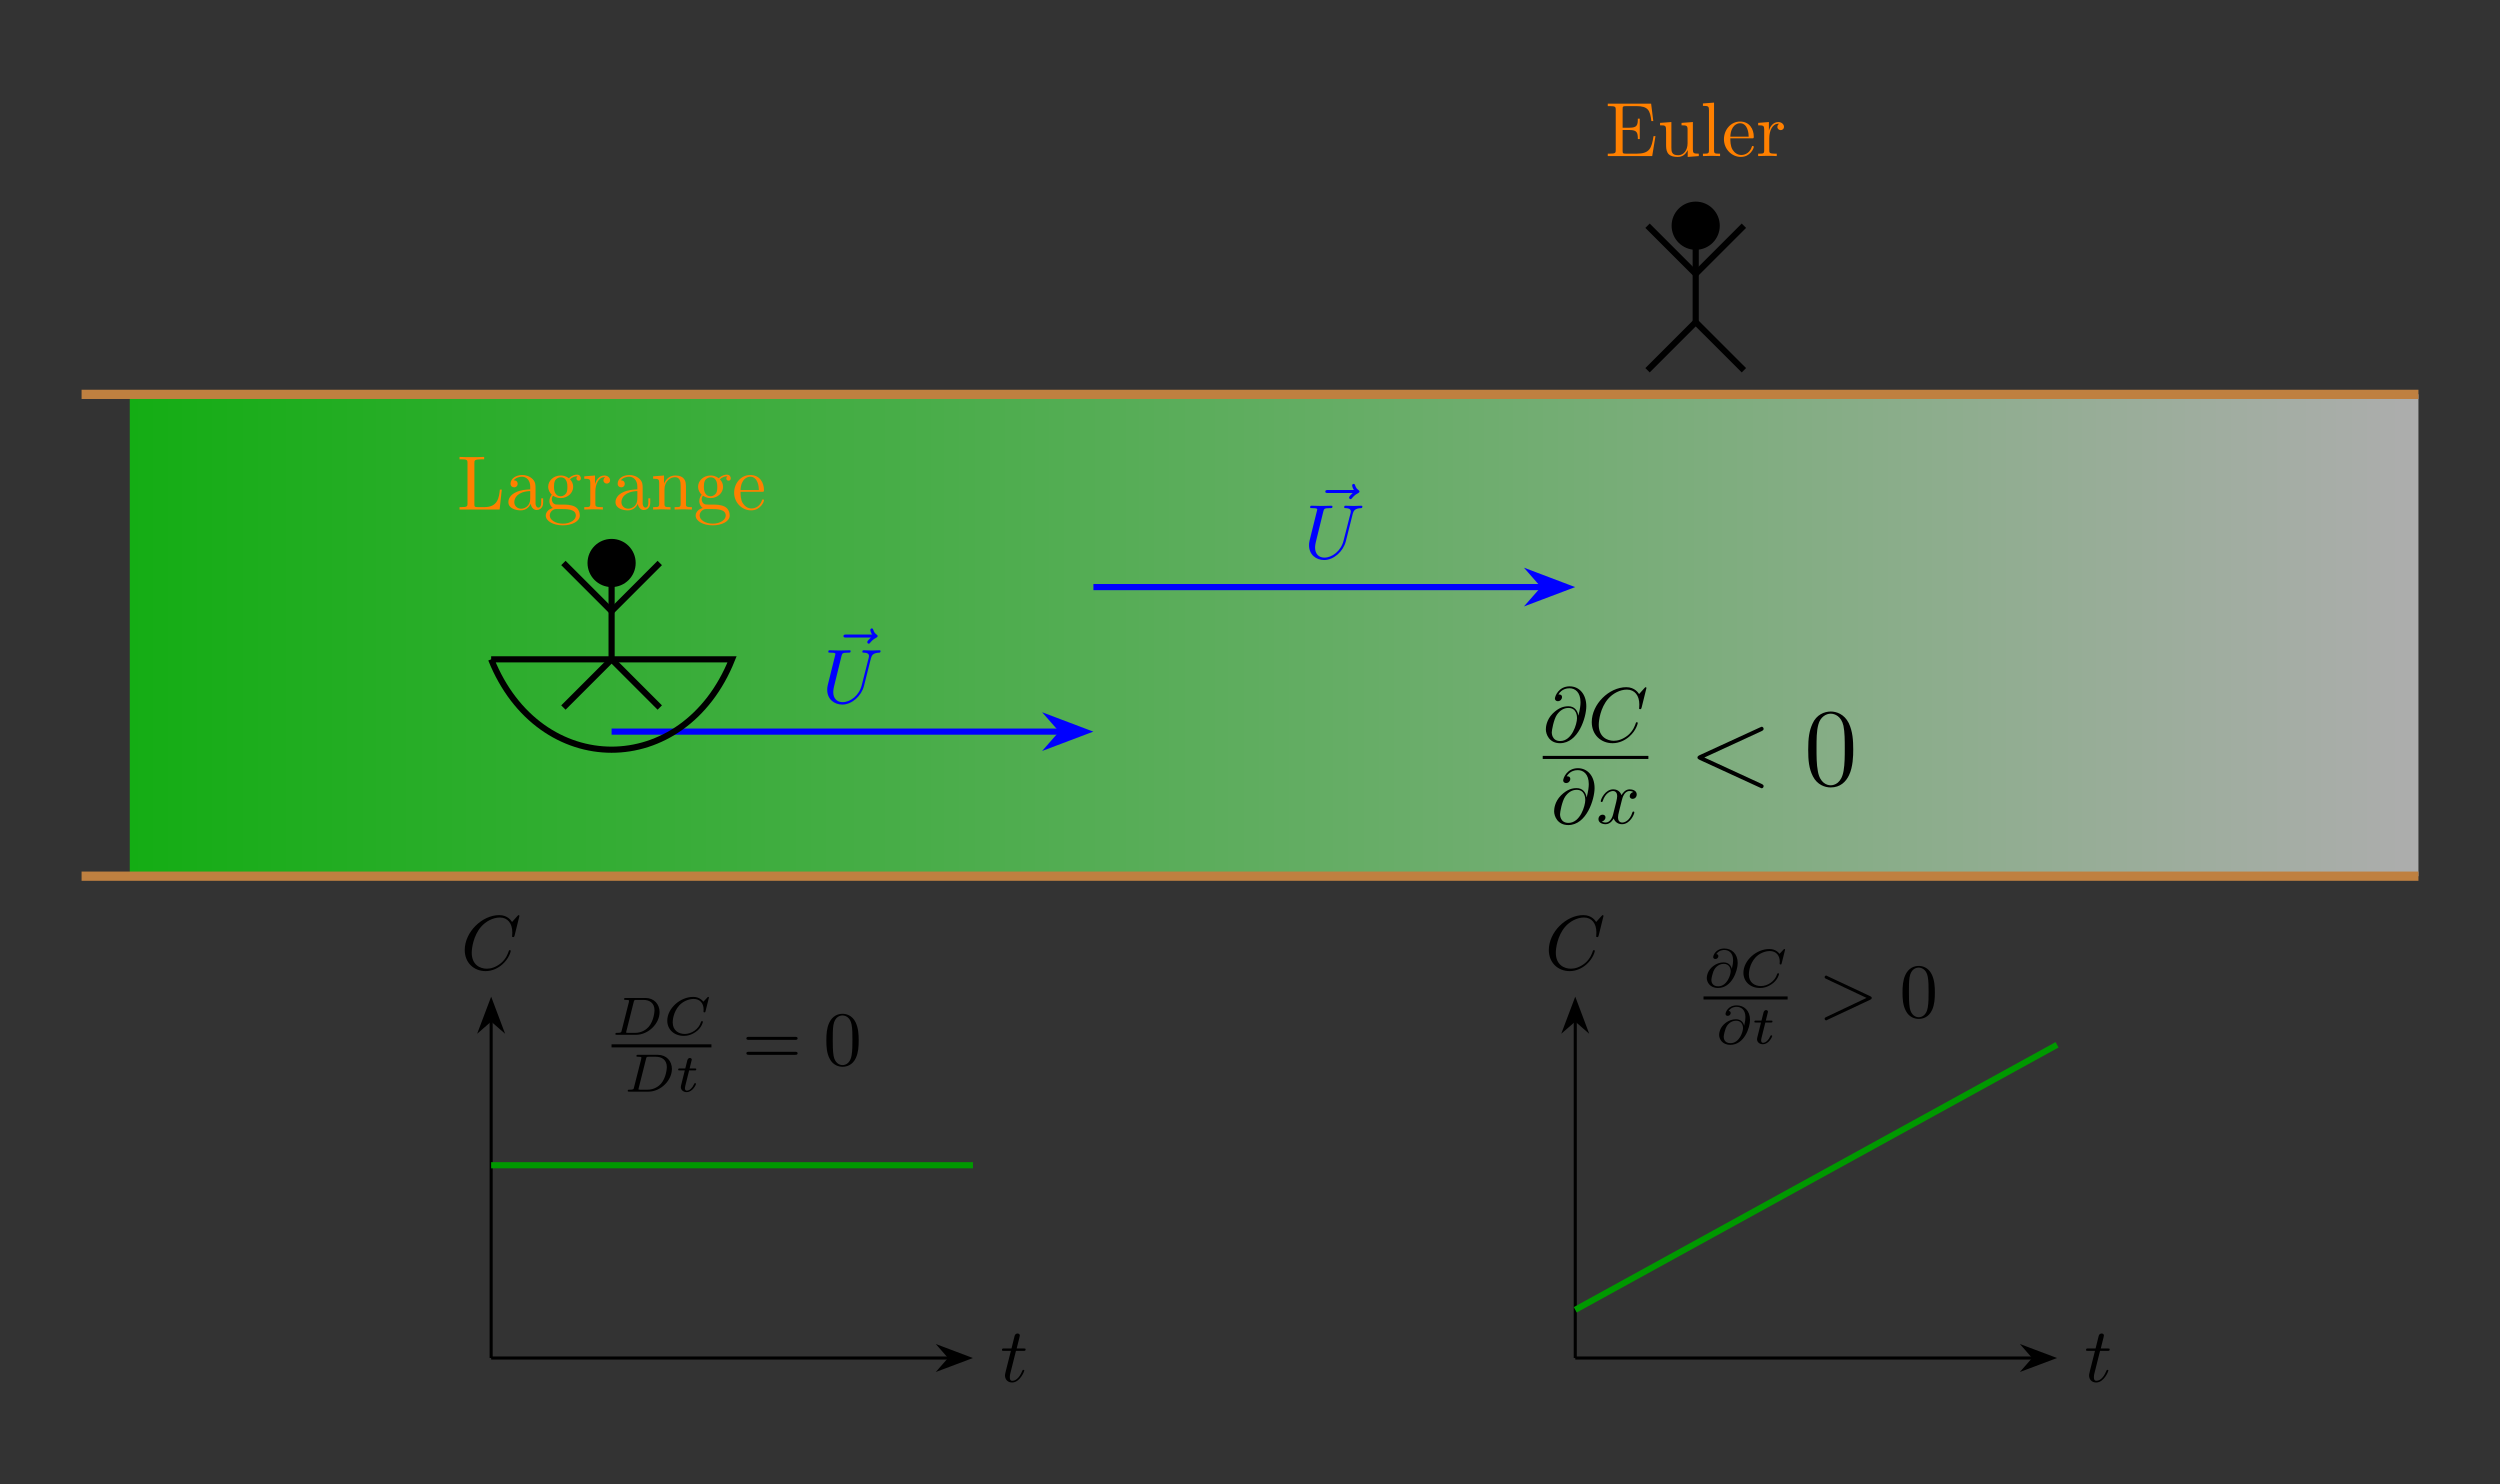 <?xml version="1.0" encoding="UTF-8"?>
<svg xmlns="http://www.w3.org/2000/svg" xmlns:xlink="http://www.w3.org/1999/xlink" width="323.579pt" height="192.114pt" viewBox="0 0 323.579 192.114">
<rect x="0" y="0" width="323.579" height="192.114" fill="#333333" stroke="none"/>
<defs>
<g>
<g id="glyph-0-0">
<path d="M 5.359 -5.938 C 5.219 -5.797 4.891 -5.516 4.891 -5.344 C 4.891 -5.25 4.984 -5.141 5.078 -5.141 C 5.172 -5.141 5.219 -5.219 5.281 -5.281 C 5.391 -5.422 5.625 -5.703 6.062 -5.922 C 6.125 -5.969 6.234 -6.016 6.234 -6.125 C 6.234 -6.234 6.156 -6.281 6.094 -6.328 C 5.875 -6.484 5.766 -6.656 5.688 -6.891 C 5.656 -6.984 5.625 -7.125 5.484 -7.125 C 5.344 -7.125 5.281 -6.984 5.281 -6.906 C 5.281 -6.859 5.359 -6.547 5.516 -6.328 L 2.156 -6.328 C 2 -6.328 1.812 -6.328 1.812 -6.125 C 1.812 -5.938 2 -5.938 2.156 -5.938 Z M 5.359 -5.938 "/>
</g>
<g id="glyph-0-1">
<path d="M 6.328 -5.766 C 6.438 -6.172 6.609 -6.469 7.406 -6.5 C 7.453 -6.5 7.578 -6.516 7.578 -6.703 C 7.578 -6.703 7.578 -6.812 7.453 -6.812 C 7.125 -6.812 6.766 -6.781 6.438 -6.781 C 6.094 -6.781 5.719 -6.812 5.391 -6.812 C 5.328 -6.812 5.219 -6.812 5.219 -6.609 C 5.219 -6.5 5.312 -6.5 5.391 -6.5 C 5.969 -6.484 6.078 -6.281 6.078 -6.062 C 6.078 -6.031 6.047 -5.875 6.047 -5.859 L 5.141 -2.297 C 4.812 -0.953 3.656 -0.094 2.656 -0.094 C 1.984 -0.094 1.453 -0.531 1.453 -1.391 C 1.453 -1.406 1.453 -1.719 1.562 -2.156 L 2.516 -6.047 C 2.609 -6.406 2.625 -6.5 3.359 -6.5 C 3.625 -6.5 3.703 -6.5 3.703 -6.703 C 3.703 -6.812 3.594 -6.812 3.562 -6.812 C 3.281 -6.812 2.562 -6.781 2.281 -6.781 C 2 -6.781 1.281 -6.812 1 -6.812 C 0.922 -6.812 0.812 -6.812 0.812 -6.609 C 0.812 -6.5 0.891 -6.5 1.094 -6.5 C 1.109 -6.5 1.297 -6.5 1.469 -6.484 C 1.641 -6.453 1.734 -6.453 1.734 -6.312 C 1.734 -6.266 1.625 -5.844 1.562 -5.609 L 1.344 -4.734 C 1.25 -4.344 0.781 -2.469 0.734 -2.266 C 0.672 -2 0.672 -1.844 0.672 -1.688 C 0.672 -0.484 1.578 0.219 2.625 0.219 C 3.875 0.219 5.109 -0.906 5.438 -2.219 Z M 6.328 -5.766 "/>
</g>
<g id="glyph-0-2">
<path d="M 4.609 -3.375 C 4.516 -4 4.109 -4.562 3.328 -4.562 C 2.719 -4.562 2.078 -4.391 1.297 -3.625 C 0.469 -2.797 0.406 -1.859 0.406 -1.562 C 0.406 -0.938 0.844 0.219 2.234 0.219 C 4.609 0.219 5.641 -3.125 5.641 -4.562 C 5.641 -6.141 4.719 -7.141 3.484 -7.141 C 2.047 -7.141 1.578 -5.844 1.578 -5.562 C 1.578 -5.422 1.672 -5.219 1.969 -5.219 C 2.297 -5.219 2.5 -5.516 2.5 -5.734 C 2.5 -6.094 2.188 -6.094 2.031 -6.094 C 2.469 -6.828 3.188 -6.891 3.469 -6.891 C 4.203 -6.891 4.891 -6.375 4.891 -5.078 C 4.891 -4.688 4.828 -4.188 4.625 -3.375 Z M 2.266 -0.062 C 1.172 -0.062 1.172 -1.094 1.172 -1.188 C 1.172 -1.453 1.422 -2.844 1.828 -3.453 C 2.219 -4.016 2.719 -4.344 3.328 -4.344 C 4.422 -4.344 4.438 -3.219 4.438 -3.016 C 4.438 -2.297 3.797 -0.062 2.266 -0.062 Z M 2.266 -0.062 "/>
</g>
<g id="glyph-0-3">
<path d="M 7.578 -6.922 C 7.578 -6.953 7.562 -7.031 7.469 -7.031 C 7.438 -7.031 7.422 -7.016 7.312 -6.906 L 6.625 -6.141 C 6.531 -6.281 6.078 -7.031 4.969 -7.031 C 2.734 -7.031 0.5 -4.828 0.5 -2.516 C 0.5 -0.875 1.672 0.219 3.203 0.219 C 4.062 0.219 4.828 -0.172 5.359 -0.641 C 6.281 -1.453 6.453 -2.359 6.453 -2.391 C 6.453 -2.5 6.344 -2.5 6.328 -2.5 C 6.266 -2.5 6.219 -2.469 6.203 -2.391 C 6.109 -2.109 5.875 -1.391 5.188 -0.812 C 4.5 -0.266 3.875 -0.094 3.359 -0.094 C 2.469 -0.094 1.406 -0.609 1.406 -2.156 C 1.406 -2.734 1.609 -4.344 2.609 -5.516 C 3.219 -6.219 4.156 -6.719 5.047 -6.719 C 6.062 -6.719 6.656 -5.953 6.656 -4.797 C 6.656 -4.391 6.625 -4.391 6.625 -4.281 C 6.625 -4.188 6.734 -4.188 6.766 -4.188 C 6.891 -4.188 6.891 -4.203 6.953 -4.391 Z M 7.578 -6.922 "/>
</g>
<g id="glyph-0-4">
<path d="M 3.328 -3.016 C 3.391 -3.266 3.625 -4.188 4.312 -4.188 C 4.359 -4.188 4.609 -4.188 4.812 -4.062 C 4.531 -4 4.344 -3.766 4.344 -3.516 C 4.344 -3.359 4.453 -3.172 4.719 -3.172 C 4.938 -3.172 5.25 -3.344 5.25 -3.75 C 5.25 -4.266 4.672 -4.406 4.328 -4.406 C 3.75 -4.406 3.406 -3.875 3.281 -3.656 C 3.031 -4.312 2.5 -4.406 2.203 -4.406 C 1.172 -4.406 0.594 -3.125 0.594 -2.875 C 0.594 -2.766 0.703 -2.766 0.719 -2.766 C 0.797 -2.766 0.828 -2.797 0.844 -2.875 C 1.188 -3.938 1.844 -4.188 2.188 -4.188 C 2.375 -4.188 2.719 -4.094 2.719 -3.516 C 2.719 -3.203 2.547 -2.547 2.188 -1.141 C 2.031 -0.531 1.672 -0.109 1.234 -0.109 C 1.172 -0.109 0.953 -0.109 0.734 -0.234 C 0.984 -0.297 1.203 -0.5 1.203 -0.781 C 1.203 -1.047 0.984 -1.125 0.844 -1.125 C 0.531 -1.125 0.297 -0.875 0.297 -0.547 C 0.297 -0.094 0.781 0.109 1.219 0.109 C 1.891 0.109 2.25 -0.594 2.266 -0.641 C 2.391 -0.281 2.75 0.109 3.344 0.109 C 4.375 0.109 4.938 -1.172 4.938 -1.422 C 4.938 -1.531 4.859 -1.531 4.828 -1.531 C 4.734 -1.531 4.719 -1.484 4.688 -1.422 C 4.359 -0.344 3.688 -0.109 3.375 -0.109 C 2.984 -0.109 2.828 -0.422 2.828 -0.766 C 2.828 -0.984 2.875 -1.203 2.984 -1.641 Z M 3.328 -3.016 "/>
</g>
<g id="glyph-0-5">
<path d="M 2.047 -3.984 L 2.984 -3.984 C 3.188 -3.984 3.297 -3.984 3.297 -4.188 C 3.297 -4.297 3.188 -4.297 3.016 -4.297 L 2.141 -4.297 C 2.5 -5.719 2.547 -5.906 2.547 -5.969 C 2.547 -6.141 2.422 -6.234 2.25 -6.234 C 2.219 -6.234 1.938 -6.234 1.859 -5.875 L 1.469 -4.297 L 0.531 -4.297 C 0.328 -4.297 0.234 -4.297 0.234 -4.109 C 0.234 -3.984 0.312 -3.984 0.516 -3.984 L 1.391 -3.984 C 0.672 -1.156 0.625 -0.984 0.625 -0.812 C 0.625 -0.266 1 0.109 1.547 0.109 C 2.562 0.109 3.125 -1.344 3.125 -1.422 C 3.125 -1.531 3.047 -1.531 3.016 -1.531 C 2.922 -1.531 2.906 -1.5 2.859 -1.391 C 2.438 -0.344 1.906 -0.109 1.562 -0.109 C 1.359 -0.109 1.25 -0.234 1.25 -0.562 C 1.25 -0.812 1.281 -0.875 1.312 -1.047 Z M 2.047 -3.984 "/>
</g>
<g id="glyph-0-6">
<path d="M 6.734 -2.266 C 6.844 -2.328 6.922 -2.375 6.922 -2.5 C 6.922 -2.609 6.844 -2.656 6.734 -2.719 L 1.203 -5.312 C 1.078 -5.391 1.062 -5.391 1.031 -5.391 C 0.922 -5.391 0.828 -5.297 0.828 -5.188 C 0.828 -5.094 0.875 -5.031 1.016 -4.969 L 6.25 -2.5 L 1.016 -0.016 C 0.875 0.047 0.828 0.109 0.828 0.203 C 0.828 0.312 0.922 0.406 1.031 0.406 C 1.062 0.406 1.078 0.406 1.203 0.328 Z M 6.734 -2.266 "/>
</g>
<g id="glyph-1-0">
<path d="M 9.453 -6.984 C 9.703 -7.094 9.734 -7.203 9.734 -7.281 C 9.734 -7.438 9.625 -7.562 9.469 -7.562 C 9.438 -7.562 9.422 -7.547 9.219 -7.453 L 1.469 -3.891 C 1.203 -3.766 1.172 -3.672 1.172 -3.578 C 1.172 -3.484 1.188 -3.406 1.469 -3.266 L 9.219 0.297 C 9.406 0.391 9.438 0.406 9.469 0.406 C 9.625 0.406 9.734 0.281 9.734 0.125 C 9.734 0.047 9.703 -0.062 9.453 -0.172 L 2.062 -3.578 Z M 9.453 -6.984 "/>
</g>
<g id="glyph-2-0">
<path d="M 6.422 -4.594 C 6.422 -5.781 6.359 -6.938 5.844 -8.031 C 5.25 -9.219 4.219 -9.531 3.516 -9.531 C 2.688 -9.531 1.656 -9.125 1.141 -7.938 C 0.734 -7.031 0.594 -6.141 0.594 -4.594 C 0.594 -3.203 0.688 -2.156 1.203 -1.141 C 1.766 -0.047 2.75 0.297 3.5 0.297 C 4.75 0.297 5.469 -0.438 5.875 -1.281 C 6.391 -2.359 6.422 -3.766 6.422 -4.594 Z M 3.5 0.016 C 3.047 0.016 2.109 -0.25 1.844 -1.812 C 1.672 -2.672 1.672 -3.766 1.672 -4.766 C 1.672 -5.938 1.672 -7 1.906 -7.844 C 2.156 -8.812 2.891 -9.25 3.5 -9.25 C 4.047 -9.25 4.875 -8.922 5.156 -7.688 C 5.328 -6.875 5.328 -5.734 5.328 -4.766 C 5.328 -3.797 5.328 -2.719 5.172 -1.844 C 4.906 -0.266 4 0.016 3.5 0.016 Z M 3.5 0.016 "/>
</g>
<g id="glyph-3-0">
<path d="M 1.359 -0.781 C 1.359 -0.422 1.328 -0.312 0.562 -0.312 L 0.328 -0.312 L 0.328 0 L 6.078 0 L 6.5 -2.578 L 6.25 -2.578 C 6 -1.031 5.766 -0.312 4.062 -0.312 L 2.734 -0.312 C 2.266 -0.312 2.25 -0.375 2.25 -0.703 L 2.25 -3.375 L 3.141 -3.375 C 4.109 -3.375 4.219 -3.047 4.219 -2.203 L 4.469 -2.203 L 4.469 -4.844 L 4.219 -4.844 C 4.219 -3.984 4.109 -3.672 3.141 -3.672 L 2.25 -3.672 L 2.25 -6.078 C 2.25 -6.406 2.266 -6.469 2.734 -6.469 L 4.016 -6.469 C 5.547 -6.469 5.812 -5.922 5.969 -4.531 L 6.219 -4.531 L 5.938 -6.781 L 0.328 -6.781 L 0.328 -6.469 L 0.562 -6.469 C 1.328 -6.469 1.359 -6.359 1.359 -6 Z M 1.359 -0.781 "/>
</g>
<g id="glyph-3-1">
<path d="M 3.891 -0.781 L 3.891 0.109 L 5.328 0 L 5.328 -0.312 C 4.641 -0.312 4.562 -0.375 4.562 -0.875 L 4.562 -4.406 L 3.094 -4.297 L 3.094 -3.984 C 3.781 -3.984 3.875 -3.922 3.875 -3.422 L 3.875 -1.656 C 3.875 -0.781 3.391 -0.109 2.656 -0.109 C 1.828 -0.109 1.781 -0.578 1.781 -1.094 L 1.781 -4.406 L 0.312 -4.297 L 0.312 -3.984 C 1.094 -3.984 1.094 -3.953 1.094 -3.078 L 1.094 -1.578 C 1.094 -0.797 1.094 0.109 2.609 0.109 C 3.172 0.109 3.609 -0.172 3.891 -0.781 Z M 3.891 -0.781 "/>
</g>
<g id="glyph-3-2">
<path d="M 1.766 -6.922 L 0.328 -6.812 L 0.328 -6.5 C 1.031 -6.5 1.109 -6.438 1.109 -5.938 L 1.109 -0.75 C 1.109 -0.312 1 -0.312 0.328 -0.312 L 0.328 0 C 0.656 -0.016 1.188 -0.031 1.438 -0.031 C 1.688 -0.031 2.172 -0.016 2.547 0 L 2.547 -0.312 C 1.875 -0.312 1.766 -0.312 1.766 -0.75 Z M 1.766 -6.922 "/>
</g>
<g id="glyph-3-3">
<path d="M 1.109 -2.516 C 1.172 -4 2.016 -4.25 2.359 -4.25 C 3.375 -4.25 3.484 -2.906 3.484 -2.516 Z M 1.109 -2.297 L 3.891 -2.297 C 4.109 -2.297 4.141 -2.297 4.141 -2.516 C 4.141 -3.5 3.594 -4.469 2.359 -4.469 C 1.203 -4.469 0.281 -3.438 0.281 -2.188 C 0.281 -0.859 1.328 0.109 2.469 0.109 C 3.688 0.109 4.141 -1 4.141 -1.188 C 4.141 -1.281 4.062 -1.312 4 -1.312 C 3.922 -1.312 3.891 -1.25 3.875 -1.172 C 3.531 -0.141 2.625 -0.141 2.531 -0.141 C 2.031 -0.141 1.641 -0.438 1.406 -0.812 C 1.109 -1.281 1.109 -1.938 1.109 -2.297 Z M 1.109 -2.297 "/>
</g>
<g id="glyph-3-4">
<path d="M 1.672 -3.312 L 1.672 -4.406 L 0.281 -4.297 L 0.281 -3.984 C 0.984 -3.984 1.062 -3.922 1.062 -3.422 L 1.062 -0.75 C 1.062 -0.312 0.953 -0.312 0.281 -0.312 L 0.281 0 C 0.672 -0.016 1.141 -0.031 1.422 -0.031 C 1.812 -0.031 2.281 -0.031 2.688 0 L 2.688 -0.312 L 2.469 -0.312 C 1.734 -0.312 1.719 -0.422 1.719 -0.781 L 1.719 -2.312 C 1.719 -3.297 2.141 -4.188 2.891 -4.188 C 2.953 -4.188 2.984 -4.188 3 -4.172 C 2.969 -4.172 2.766 -4.047 2.766 -3.781 C 2.766 -3.516 2.984 -3.359 3.203 -3.359 C 3.375 -3.359 3.625 -3.484 3.625 -3.797 C 3.625 -4.109 3.312 -4.406 2.891 -4.406 C 2.156 -4.406 1.797 -3.734 1.672 -3.312 Z M 1.672 -3.312 "/>
</g>
<g id="glyph-3-5">
<path d="M 5.797 -2.578 L 5.547 -2.578 C 5.438 -1.562 5.297 -0.312 3.547 -0.312 L 2.734 -0.312 C 2.266 -0.312 2.25 -0.375 2.25 -0.703 L 2.25 -6.016 C 2.25 -6.359 2.25 -6.5 3.188 -6.5 L 3.516 -6.5 L 3.516 -6.812 C 3.156 -6.781 2.25 -6.781 1.844 -6.781 C 1.453 -6.781 0.672 -6.781 0.328 -6.812 L 0.328 -6.5 L 0.562 -6.5 C 1.328 -6.5 1.359 -6.391 1.359 -6.031 L 1.359 -0.781 C 1.359 -0.422 1.328 -0.312 0.562 -0.312 L 0.328 -0.312 L 0.328 0 L 5.516 0 Z M 5.797 -2.578 "/>
</g>
<g id="glyph-3-6">
<path d="M 3.312 -0.75 C 3.359 -0.359 3.625 0.062 4.094 0.062 C 4.312 0.062 4.922 -0.078 4.922 -0.891 L 4.922 -1.453 L 4.672 -1.453 L 4.672 -0.891 C 4.672 -0.312 4.422 -0.25 4.312 -0.25 C 3.984 -0.25 3.938 -0.703 3.938 -0.75 L 3.938 -2.734 C 3.938 -3.156 3.938 -3.547 3.578 -3.922 C 3.188 -4.312 2.688 -4.469 2.219 -4.469 C 1.391 -4.469 0.703 -4 0.703 -3.344 C 0.703 -3.047 0.906 -2.875 1.172 -2.875 C 1.453 -2.875 1.625 -3.078 1.625 -3.328 C 1.625 -3.453 1.578 -3.781 1.109 -3.781 C 1.391 -4.141 1.875 -4.25 2.188 -4.25 C 2.688 -4.25 3.25 -3.859 3.25 -2.969 L 3.25 -2.609 C 2.734 -2.578 2.047 -2.547 1.422 -2.25 C 0.672 -1.906 0.422 -1.391 0.422 -0.953 C 0.422 -0.141 1.391 0.109 2.016 0.109 C 2.672 0.109 3.125 -0.297 3.312 -0.75 Z M 3.25 -2.391 L 3.25 -1.391 C 3.25 -0.453 2.531 -0.109 2.078 -0.109 C 1.594 -0.109 1.188 -0.453 1.188 -0.953 C 1.188 -1.5 1.609 -2.328 3.25 -2.391 Z M 3.25 -2.391 "/>
</g>
<g id="glyph-3-7">
<path d="M 2.219 -1.719 C 1.344 -1.719 1.344 -2.719 1.344 -2.938 C 1.344 -3.203 1.359 -3.531 1.5 -3.781 C 1.578 -3.891 1.812 -4.172 2.219 -4.172 C 3.078 -4.172 3.078 -3.188 3.078 -2.953 C 3.078 -2.688 3.078 -2.359 2.922 -2.109 C 2.844 -2 2.609 -1.719 2.219 -1.719 Z M 1.062 -1.328 C 1.062 -1.359 1.062 -1.594 1.219 -1.797 C 1.609 -1.516 2.031 -1.484 2.219 -1.484 C 3.141 -1.484 3.828 -2.172 3.828 -2.938 C 3.828 -3.312 3.672 -3.672 3.422 -3.906 C 3.781 -4.25 4.141 -4.297 4.312 -4.297 C 4.344 -4.297 4.391 -4.297 4.422 -4.281 C 4.312 -4.25 4.25 -4.141 4.25 -4.016 C 4.25 -3.844 4.391 -3.734 4.547 -3.734 C 4.641 -3.734 4.828 -3.797 4.828 -4.031 C 4.828 -4.203 4.719 -4.516 4.328 -4.516 C 4.125 -4.516 3.688 -4.453 3.266 -4.047 C 2.844 -4.375 2.438 -4.406 2.219 -4.406 C 1.281 -4.406 0.594 -3.719 0.594 -2.953 C 0.594 -2.516 0.812 -2.141 1.062 -1.922 C 0.938 -1.781 0.75 -1.453 0.75 -1.094 C 0.75 -0.781 0.891 -0.406 1.203 -0.203 C 0.594 -0.047 0.281 0.391 0.281 0.781 C 0.281 1.5 1.266 2.047 2.484 2.047 C 3.656 2.047 4.688 1.547 4.688 0.766 C 4.688 0.422 4.562 -0.094 4.047 -0.375 C 3.516 -0.641 2.938 -0.641 2.328 -0.641 C 2.078 -0.641 1.656 -0.641 1.578 -0.656 C 1.266 -0.703 1.062 -1 1.062 -1.328 Z M 2.5 1.828 C 1.484 1.828 0.797 1.312 0.797 0.781 C 0.797 0.328 1.172 -0.047 1.609 -0.062 L 2.203 -0.062 C 3.062 -0.062 4.172 -0.062 4.172 0.781 C 4.172 1.328 3.469 1.828 2.5 1.828 Z M 2.5 1.828 "/>
</g>
<g id="glyph-3-8">
<path d="M 1.094 -3.422 L 1.094 -0.75 C 1.094 -0.312 0.984 -0.312 0.312 -0.312 L 0.312 0 C 0.672 -0.016 1.172 -0.031 1.453 -0.031 C 1.703 -0.031 2.219 -0.016 2.562 0 L 2.562 -0.312 C 1.891 -0.312 1.781 -0.312 1.781 -0.75 L 1.781 -2.594 C 1.781 -3.625 2.5 -4.188 3.125 -4.188 C 3.766 -4.188 3.875 -3.656 3.875 -3.078 L 3.875 -0.75 C 3.875 -0.312 3.766 -0.312 3.094 -0.312 L 3.094 0 C 3.438 -0.016 3.953 -0.031 4.219 -0.031 C 4.469 -0.031 5 -0.016 5.328 0 L 5.328 -0.312 C 4.812 -0.312 4.562 -0.312 4.562 -0.609 L 4.562 -2.516 C 4.562 -3.375 4.562 -3.672 4.25 -4.031 C 4.109 -4.203 3.781 -4.406 3.203 -4.406 C 2.469 -4.406 2 -3.984 1.719 -3.359 L 1.719 -4.406 L 0.312 -4.297 L 0.312 -3.984 C 1.016 -3.984 1.094 -3.922 1.094 -3.422 Z M 1.094 -3.422 "/>
</g>
<g id="glyph-3-9">
<path d="M 6.844 -3.266 C 7 -3.266 7.188 -3.266 7.188 -3.453 C 7.188 -3.656 7 -3.656 6.859 -3.656 L 0.891 -3.656 C 0.75 -3.656 0.562 -3.656 0.562 -3.453 C 0.562 -3.266 0.75 -3.266 0.891 -3.266 Z M 6.859 -1.328 C 7 -1.328 7.188 -1.328 7.188 -1.531 C 7.188 -1.719 7 -1.719 6.844 -1.719 L 0.891 -1.719 C 0.75 -1.719 0.562 -1.719 0.562 -1.531 C 0.562 -1.328 0.75 -1.328 0.891 -1.328 Z M 6.859 -1.328 "/>
</g>
<g id="glyph-3-10">
<path d="M 4.578 -3.188 C 4.578 -3.984 4.531 -4.781 4.188 -5.516 C 3.734 -6.484 2.906 -6.641 2.5 -6.641 C 1.891 -6.641 1.172 -6.375 0.75 -5.453 C 0.438 -4.766 0.391 -3.984 0.391 -3.188 C 0.391 -2.438 0.422 -1.547 0.844 -0.781 C 1.266 0.016 2 0.219 2.484 0.219 C 3.016 0.219 3.781 0.016 4.219 -0.938 C 4.531 -1.625 4.578 -2.406 4.578 -3.188 Z M 2.484 0 C 2.094 0 1.5 -0.25 1.328 -1.203 C 1.219 -1.797 1.219 -2.719 1.219 -3.312 C 1.219 -3.953 1.219 -4.609 1.297 -5.141 C 1.484 -6.328 2.234 -6.422 2.484 -6.422 C 2.812 -6.422 3.469 -6.234 3.656 -5.25 C 3.766 -4.688 3.766 -3.938 3.766 -3.312 C 3.766 -2.562 3.766 -1.891 3.656 -1.25 C 3.5 -0.297 2.938 0 2.484 0 Z M 2.484 0 "/>
</g>
<g id="glyph-4-0">
<path d="M 1.312 -0.547 C 1.266 -0.312 1.25 -0.25 0.703 -0.25 C 0.578 -0.25 0.5 -0.25 0.5 -0.094 C 0.5 0 0.578 0 0.703 0 L 3.188 0 C 4.734 0 6.219 -1.422 6.219 -2.938 C 6.219 -3.953 5.516 -4.766 4.391 -4.766 L 1.844 -4.766 C 1.703 -4.766 1.625 -4.766 1.625 -4.609 C 1.625 -4.516 1.703 -4.516 1.859 -4.516 C 1.969 -4.516 2 -4.516 2.125 -4.5 C 2.266 -4.484 2.266 -4.469 2.266 -4.391 C 2.266 -4.391 2.266 -4.344 2.25 -4.25 Z M 2.875 -4.266 C 2.938 -4.484 2.938 -4.516 3.234 -4.516 L 4.125 -4.516 C 4.906 -4.516 5.562 -4.125 5.562 -3.172 C 5.562 -3.016 5.484 -1.812 4.797 -1.016 C 4.516 -0.703 3.922 -0.25 3.062 -0.25 L 2.125 -0.25 C 1.906 -0.25 1.891 -0.266 1.891 -0.328 C 1.891 -0.328 1.891 -0.359 1.922 -0.469 Z M 2.875 -4.266 "/>
</g>
<g id="glyph-4-1">
<path d="M 5.875 -4.812 C 5.875 -4.844 5.859 -4.906 5.781 -4.906 C 5.734 -4.906 5.719 -4.891 5.656 -4.812 L 5.156 -4.281 C 5.094 -4.359 4.703 -4.906 3.844 -4.906 C 2.141 -4.906 0.484 -3.406 0.484 -1.828 C 0.484 -0.688 1.375 0.141 2.625 0.141 C 3 0.141 3.672 0.062 4.391 -0.547 C 4.938 -1.016 5.094 -1.609 5.094 -1.672 C 5.094 -1.766 5.016 -1.766 4.969 -1.766 C 4.891 -1.766 4.875 -1.734 4.844 -1.656 C 4.562 -0.703 3.594 -0.109 2.75 -0.109 C 2 -0.109 1.188 -0.516 1.188 -1.609 C 1.188 -1.812 1.234 -2.906 2.031 -3.797 C 2.516 -4.328 3.25 -4.641 3.906 -4.641 C 4.719 -4.641 5.188 -4.062 5.188 -3.281 C 5.188 -3.094 5.172 -3.031 5.172 -3 C 5.172 -2.906 5.266 -2.906 5.297 -2.906 C 5.406 -2.906 5.406 -2.922 5.438 -3.062 Z M 5.875 -4.812 "/>
</g>
<g id="glyph-4-2">
<path d="M 1.719 -2.75 L 2.422 -2.75 C 2.562 -2.75 2.641 -2.75 2.641 -2.906 C 2.641 -3 2.562 -3 2.438 -3 L 1.781 -3 L 2.031 -4.031 C 2.047 -4.062 2.062 -4.109 2.062 -4.125 C 2.062 -4.266 1.953 -4.359 1.812 -4.359 C 1.641 -4.359 1.547 -4.234 1.484 -4.062 C 1.438 -3.875 1.531 -4.219 1.219 -3 L 0.516 -3 C 0.391 -3 0.297 -3 0.297 -2.844 C 0.297 -2.75 0.375 -2.75 0.5 -2.75 L 1.156 -2.75 L 0.75 -1.109 C 0.703 -0.938 0.641 -0.688 0.641 -0.594 C 0.641 -0.188 1 0.062 1.391 0.062 C 2.172 0.062 2.609 -0.906 2.609 -1 C 2.609 -1.094 2.516 -1.094 2.5 -1.094 C 2.406 -1.094 2.406 -1.078 2.344 -0.953 C 2.156 -0.516 1.797 -0.125 1.422 -0.125 C 1.266 -0.125 1.172 -0.219 1.172 -0.469 C 1.172 -0.531 1.203 -0.688 1.219 -0.75 Z M 1.719 -2.75 "/>
</g>
<g id="glyph-4-3">
<path d="M 3.656 -2.359 C 3.562 -2.766 3.25 -3.172 2.594 -3.172 C 1.609 -3.172 0.812 -2.453 0.562 -1.812 C 0.516 -1.703 0.422 -1.422 0.422 -1.141 C 0.422 -0.656 0.797 0.141 1.875 0.141 C 3.688 0.141 4.422 -2.109 4.422 -3.094 C 4.422 -4.297 3.641 -4.969 2.703 -4.969 C 1.562 -4.969 1.25 -4.062 1.25 -3.859 C 1.25 -3.797 1.297 -3.609 1.531 -3.609 C 1.781 -3.609 1.922 -3.812 1.922 -3.984 C 1.922 -4.172 1.781 -4.234 1.656 -4.25 C 2 -4.781 2.578 -4.781 2.688 -4.781 C 3.219 -4.781 3.828 -4.453 3.828 -3.453 C 3.828 -3.156 3.797 -2.906 3.672 -2.359 Z M 1.891 -0.078 C 1.109 -0.078 1.016 -0.672 1.016 -0.891 C 1.016 -1.156 1.203 -1.844 1.281 -2.016 C 1.406 -2.344 1.828 -2.984 2.625 -2.984 C 3.297 -2.984 3.516 -2.453 3.516 -2.031 C 3.516 -1.562 3.062 -0.078 1.891 -0.078 Z M 1.891 -0.078 "/>
</g>
</g>
<clipPath id="clip-0">
<path clip-rule="nonzero" d="M 16.797 51.043 L 313.023 51.043 L 313.023 113.406 L 16.797 113.406 Z M 16.797 51.043 "/>
</clipPath>
<linearGradient id="linear-pattern-0" gradientUnits="userSpaceOnUse" x1="0" y1="25.003" x2="0" y2="74.997" gradientTransform="matrix(0, -1.247, -5.925, 0, 461.171, 144.593)">
<stop offset="0" stop-color="rgb(99.994%, 100%, 99.994%)" stop-opacity="0.6"/>
<stop offset="0.004" stop-color="rgb(99.603%, 100%, 99.603%)" stop-opacity="0.6"/>
<stop offset="0.008" stop-color="rgb(99.213%, 100%, 99.213%)" stop-opacity="0.6"/>
<stop offset="0.012" stop-color="rgb(98.822%, 100%, 98.822%)" stop-opacity="0.6"/>
<stop offset="0.016" stop-color="rgb(98.431%, 100%, 98.431%)" stop-opacity="0.6"/>
<stop offset="0.02" stop-color="rgb(98.041%, 100%, 98.041%)" stop-opacity="0.6"/>
<stop offset="0.023" stop-color="rgb(97.65%, 100%, 97.65%)" stop-opacity="0.6"/>
<stop offset="0.027" stop-color="rgb(97.26%, 100%, 97.26%)" stop-opacity="0.6"/>
<stop offset="0.031" stop-color="rgb(96.869%, 100%, 96.869%)" stop-opacity="0.6"/>
<stop offset="0.035" stop-color="rgb(96.478%, 100%, 96.478%)" stop-opacity="0.6"/>
<stop offset="0.039" stop-color="rgb(96.088%, 100%, 96.088%)" stop-opacity="0.6"/>
<stop offset="0.043" stop-color="rgb(95.697%, 100%, 95.697%)" stop-opacity="0.6"/>
<stop offset="0.047" stop-color="rgb(95.306%, 100%, 95.306%)" stop-opacity="0.6"/>
<stop offset="0.051" stop-color="rgb(94.916%, 100%, 94.916%)" stop-opacity="0.6"/>
<stop offset="0.055" stop-color="rgb(94.525%, 100%, 94.525%)" stop-opacity="0.6"/>
<stop offset="0.059" stop-color="rgb(94.135%, 100%, 94.135%)" stop-opacity="0.6"/>
<stop offset="0.062" stop-color="rgb(93.745%, 100%, 93.745%)" stop-opacity="0.6"/>
<stop offset="0.066" stop-color="rgb(93.355%, 100%, 93.355%)" stop-opacity="0.6"/>
<stop offset="0.07" stop-color="rgb(92.964%, 100%, 92.964%)" stop-opacity="0.6"/>
<stop offset="0.074" stop-color="rgb(92.574%, 100%, 92.574%)" stop-opacity="0.6"/>
<stop offset="0.078" stop-color="rgb(92.183%, 100%, 92.183%)" stop-opacity="0.6"/>
<stop offset="0.082" stop-color="rgb(91.792%, 100%, 91.792%)" stop-opacity="0.6"/>
<stop offset="0.086" stop-color="rgb(91.402%, 100%, 91.402%)" stop-opacity="0.6"/>
<stop offset="0.09" stop-color="rgb(91.011%, 100%, 91.011%)" stop-opacity="0.6"/>
<stop offset="0.094" stop-color="rgb(90.62%, 100%, 90.62%)" stop-opacity="0.6"/>
<stop offset="0.098" stop-color="rgb(90.23%, 100%, 90.23%)" stop-opacity="0.6"/>
<stop offset="0.102" stop-color="rgb(89.839%, 100%, 89.839%)" stop-opacity="0.6"/>
<stop offset="0.105" stop-color="rgb(89.449%, 100%, 89.449%)" stop-opacity="0.6"/>
<stop offset="0.109" stop-color="rgb(89.058%, 100%, 89.058%)" stop-opacity="0.6"/>
<stop offset="0.113" stop-color="rgb(88.667%, 100%, 88.667%)" stop-opacity="0.6"/>
<stop offset="0.117" stop-color="rgb(88.277%, 100%, 88.277%)" stop-opacity="0.6"/>
<stop offset="0.121" stop-color="rgb(87.886%, 100%, 87.886%)" stop-opacity="0.6"/>
<stop offset="0.125" stop-color="rgb(87.495%, 100%, 87.495%)" stop-opacity="0.6"/>
<stop offset="0.129" stop-color="rgb(87.105%, 100%, 87.105%)" stop-opacity="0.6"/>
<stop offset="0.133" stop-color="rgb(86.714%, 100%, 86.714%)" stop-opacity="0.6"/>
<stop offset="0.137" stop-color="rgb(86.324%, 100%, 86.324%)" stop-opacity="0.6"/>
<stop offset="0.141" stop-color="rgb(85.933%, 100%, 85.933%)" stop-opacity="0.6"/>
<stop offset="0.145" stop-color="rgb(85.542%, 100%, 85.542%)" stop-opacity="0.6"/>
<stop offset="0.148" stop-color="rgb(85.152%, 100%, 85.152%)" stop-opacity="0.6"/>
<stop offset="0.152" stop-color="rgb(84.761%, 100%, 84.761%)" stop-opacity="0.6"/>
<stop offset="0.156" stop-color="rgb(84.37%, 100%, 84.37%)" stop-opacity="0.6"/>
<stop offset="0.16" stop-color="rgb(83.98%, 100%, 83.98%)" stop-opacity="0.6"/>
<stop offset="0.164" stop-color="rgb(83.589%, 100%, 83.589%)" stop-opacity="0.6"/>
<stop offset="0.168" stop-color="rgb(83.199%, 100%, 83.199%)" stop-opacity="0.6"/>
<stop offset="0.172" stop-color="rgb(82.808%, 100%, 82.808%)" stop-opacity="0.6"/>
<stop offset="0.176" stop-color="rgb(82.417%, 100%, 82.417%)" stop-opacity="0.6"/>
<stop offset="0.18" stop-color="rgb(82.028%, 100%, 82.028%)" stop-opacity="0.6"/>
<stop offset="0.184" stop-color="rgb(81.638%, 100%, 81.638%)" stop-opacity="0.6"/>
<stop offset="0.188" stop-color="rgb(81.247%, 100%, 81.247%)" stop-opacity="0.6"/>
<stop offset="0.191" stop-color="rgb(80.856%, 100%, 80.856%)" stop-opacity="0.6"/>
<stop offset="0.195" stop-color="rgb(80.466%, 100%, 80.466%)" stop-opacity="0.6"/>
<stop offset="0.199" stop-color="rgb(80.075%, 100%, 80.075%)" stop-opacity="0.6"/>
<stop offset="0.203" stop-color="rgb(79.684%, 100%, 79.684%)" stop-opacity="0.6"/>
<stop offset="0.207" stop-color="rgb(79.294%, 100%, 79.294%)" stop-opacity="0.6"/>
<stop offset="0.211" stop-color="rgb(78.903%, 100%, 78.903%)" stop-opacity="0.6"/>
<stop offset="0.215" stop-color="rgb(78.513%, 100%, 78.513%)" stop-opacity="0.6"/>
<stop offset="0.219" stop-color="rgb(78.122%, 100%, 78.122%)" stop-opacity="0.6"/>
<stop offset="0.223" stop-color="rgb(77.731%, 100%, 77.731%)" stop-opacity="0.6"/>
<stop offset="0.227" stop-color="rgb(77.341%, 100%, 77.341%)" stop-opacity="0.6"/>
<stop offset="0.23" stop-color="rgb(76.95%, 100%, 76.95%)" stop-opacity="0.6"/>
<stop offset="0.234" stop-color="rgb(76.559%, 100%, 76.559%)" stop-opacity="0.6"/>
<stop offset="0.238" stop-color="rgb(76.169%, 100%, 76.169%)" stop-opacity="0.6"/>
<stop offset="0.242" stop-color="rgb(75.778%, 100%, 75.778%)" stop-opacity="0.6"/>
<stop offset="0.246" stop-color="rgb(75.388%, 100%, 75.388%)" stop-opacity="0.6"/>
<stop offset="0.25" stop-color="rgb(74.997%, 100%, 74.997%)" stop-opacity="0.6"/>
<stop offset="0.254" stop-color="rgb(74.606%, 100%, 74.606%)" stop-opacity="0.6"/>
<stop offset="0.258" stop-color="rgb(74.216%, 100%, 74.216%)" stop-opacity="0.6"/>
<stop offset="0.262" stop-color="rgb(73.825%, 100%, 73.825%)" stop-opacity="0.6"/>
<stop offset="0.266" stop-color="rgb(73.434%, 100%, 73.434%)" stop-opacity="0.6"/>
<stop offset="0.27" stop-color="rgb(73.044%, 100%, 73.044%)" stop-opacity="0.6"/>
<stop offset="0.273" stop-color="rgb(72.653%, 100%, 72.653%)" stop-opacity="0.6"/>
<stop offset="0.277" stop-color="rgb(72.263%, 100%, 72.263%)" stop-opacity="0.6"/>
<stop offset="0.281" stop-color="rgb(71.872%, 100%, 71.872%)" stop-opacity="0.6"/>
<stop offset="0.285" stop-color="rgb(71.481%, 100%, 71.481%)" stop-opacity="0.6"/>
<stop offset="0.289" stop-color="rgb(71.091%, 100%, 71.091%)" stop-opacity="0.6"/>
<stop offset="0.293" stop-color="rgb(70.7%, 100%, 70.7%)" stop-opacity="0.6"/>
<stop offset="0.297" stop-color="rgb(70.311%, 100%, 70.311%)" stop-opacity="0.6"/>
<stop offset="0.301" stop-color="rgb(69.92%, 100%, 69.92%)" stop-opacity="0.6"/>
<stop offset="0.305" stop-color="rgb(69.53%, 100%, 69.53%)" stop-opacity="0.6"/>
<stop offset="0.309" stop-color="rgb(69.139%, 100%, 69.139%)" stop-opacity="0.6"/>
<stop offset="0.312" stop-color="rgb(68.748%, 100%, 68.748%)" stop-opacity="0.6"/>
<stop offset="0.316" stop-color="rgb(68.358%, 100%, 68.358%)" stop-opacity="0.6"/>
<stop offset="0.32" stop-color="rgb(67.967%, 100%, 67.967%)" stop-opacity="0.6"/>
<stop offset="0.324" stop-color="rgb(67.577%, 100%, 67.577%)" stop-opacity="0.6"/>
<stop offset="0.328" stop-color="rgb(67.186%, 100%, 67.186%)" stop-opacity="0.6"/>
<stop offset="0.332" stop-color="rgb(66.795%, 100%, 66.795%)" stop-opacity="0.6"/>
<stop offset="0.336" stop-color="rgb(66.405%, 100%, 66.405%)" stop-opacity="0.6"/>
<stop offset="0.34" stop-color="rgb(66.014%, 100%, 66.014%)" stop-opacity="0.6"/>
<stop offset="0.344" stop-color="rgb(65.623%, 100%, 65.623%)" stop-opacity="0.6"/>
<stop offset="0.348" stop-color="rgb(65.233%, 100%, 65.233%)" stop-opacity="0.6"/>
<stop offset="0.352" stop-color="rgb(64.842%, 100%, 64.842%)" stop-opacity="0.6"/>
<stop offset="0.355" stop-color="rgb(64.452%, 100%, 64.452%)" stop-opacity="0.6"/>
<stop offset="0.359" stop-color="rgb(64.061%, 100%, 64.061%)" stop-opacity="0.6"/>
<stop offset="0.363" stop-color="rgb(63.67%, 100%, 63.67%)" stop-opacity="0.6"/>
<stop offset="0.367" stop-color="rgb(63.28%, 100%, 63.28%)" stop-opacity="0.6"/>
<stop offset="0.371" stop-color="rgb(62.889%, 100%, 62.889%)" stop-opacity="0.6"/>
<stop offset="0.375" stop-color="rgb(62.498%, 100%, 62.498%)" stop-opacity="0.6"/>
<stop offset="0.379" stop-color="rgb(62.108%, 100%, 62.108%)" stop-opacity="0.6"/>
<stop offset="0.383" stop-color="rgb(61.717%, 100%, 61.717%)" stop-opacity="0.6"/>
<stop offset="0.387" stop-color="rgb(61.327%, 100%, 61.327%)" stop-opacity="0.6"/>
<stop offset="0.391" stop-color="rgb(60.936%, 100%, 60.936%)" stop-opacity="0.6"/>
<stop offset="0.395" stop-color="rgb(60.545%, 100%, 60.545%)" stop-opacity="0.6"/>
<stop offset="0.398" stop-color="rgb(60.155%, 100%, 60.155%)" stop-opacity="0.6"/>
<stop offset="0.402" stop-color="rgb(59.764%, 100%, 59.764%)" stop-opacity="0.6"/>
<stop offset="0.406" stop-color="rgb(59.375%, 100%, 59.375%)" stop-opacity="0.6"/>
<stop offset="0.41" stop-color="rgb(58.984%, 100%, 58.984%)" stop-opacity="0.6"/>
<stop offset="0.414" stop-color="rgb(58.594%, 100%, 58.594%)" stop-opacity="0.6"/>
<stop offset="0.418" stop-color="rgb(58.203%, 100%, 58.203%)" stop-opacity="0.6"/>
<stop offset="0.422" stop-color="rgb(57.812%, 100%, 57.812%)" stop-opacity="0.6"/>
<stop offset="0.426" stop-color="rgb(57.422%, 100%, 57.422%)" stop-opacity="0.6"/>
<stop offset="0.43" stop-color="rgb(57.031%, 100%, 57.031%)" stop-opacity="0.6"/>
<stop offset="0.434" stop-color="rgb(56.641%, 100%, 56.641%)" stop-opacity="0.6"/>
<stop offset="0.438" stop-color="rgb(56.25%, 100%, 56.25%)" stop-opacity="0.6"/>
<stop offset="0.441" stop-color="rgb(55.859%, 100%, 55.859%)" stop-opacity="0.6"/>
<stop offset="0.445" stop-color="rgb(55.469%, 100%, 55.469%)" stop-opacity="0.6"/>
<stop offset="0.449" stop-color="rgb(55.078%, 100%, 55.078%)" stop-opacity="0.6"/>
<stop offset="0.453" stop-color="rgb(54.688%, 100%, 54.688%)" stop-opacity="0.6"/>
<stop offset="0.457" stop-color="rgb(54.297%, 100%, 54.297%)" stop-opacity="0.6"/>
<stop offset="0.461" stop-color="rgb(53.906%, 100%, 53.906%)" stop-opacity="0.6"/>
<stop offset="0.465" stop-color="rgb(53.516%, 100%, 53.516%)" stop-opacity="0.6"/>
<stop offset="0.469" stop-color="rgb(53.125%, 100%, 53.125%)" stop-opacity="0.6"/>
<stop offset="0.473" stop-color="rgb(52.734%, 100%, 52.734%)" stop-opacity="0.6"/>
<stop offset="0.477" stop-color="rgb(52.344%, 100%, 52.344%)" stop-opacity="0.6"/>
<stop offset="0.48" stop-color="rgb(51.953%, 100%, 51.953%)" stop-opacity="0.6"/>
<stop offset="0.484" stop-color="rgb(51.562%, 100%, 51.562%)" stop-opacity="0.6"/>
<stop offset="0.488" stop-color="rgb(51.172%, 100%, 51.172%)" stop-opacity="0.6"/>
<stop offset="0.492" stop-color="rgb(50.781%, 100%, 50.781%)" stop-opacity="0.6"/>
<stop offset="0.496" stop-color="rgb(50.391%, 100%, 50.391%)" stop-opacity="0.6"/>
<stop offset="0.5" stop-color="rgb(50%, 100%, 50%)" stop-opacity="0.6"/>
<stop offset="0.504" stop-color="rgb(49.609%, 100%, 49.609%)" stop-opacity="0.6"/>
<stop offset="0.508" stop-color="rgb(49.219%, 100%, 49.219%)" stop-opacity="0.6"/>
<stop offset="0.512" stop-color="rgb(48.828%, 100%, 48.828%)" stop-opacity="0.6"/>
<stop offset="0.516" stop-color="rgb(48.438%, 100%, 48.438%)" stop-opacity="0.6"/>
<stop offset="0.52" stop-color="rgb(48.047%, 100%, 48.047%)" stop-opacity="0.6"/>
<stop offset="0.523" stop-color="rgb(47.658%, 100%, 47.658%)" stop-opacity="0.6"/>
<stop offset="0.527" stop-color="rgb(47.267%, 100%, 47.267%)" stop-opacity="0.6"/>
<stop offset="0.531" stop-color="rgb(46.877%, 100%, 46.877%)" stop-opacity="0.6"/>
<stop offset="0.535" stop-color="rgb(46.486%, 100%, 46.486%)" stop-opacity="0.6"/>
<stop offset="0.539" stop-color="rgb(46.095%, 100%, 46.095%)" stop-opacity="0.6"/>
<stop offset="0.543" stop-color="rgb(45.705%, 100%, 45.705%)" stop-opacity="0.6"/>
<stop offset="0.547" stop-color="rgb(45.314%, 100%, 45.314%)" stop-opacity="0.6"/>
<stop offset="0.551" stop-color="rgb(44.923%, 100%, 44.923%)" stop-opacity="0.6"/>
<stop offset="0.555" stop-color="rgb(44.533%, 100%, 44.533%)" stop-opacity="0.6"/>
<stop offset="0.559" stop-color="rgb(44.142%, 100%, 44.142%)" stop-opacity="0.6"/>
<stop offset="0.562" stop-color="rgb(43.752%, 100%, 43.752%)" stop-opacity="0.6"/>
<stop offset="0.566" stop-color="rgb(43.361%, 100%, 43.361%)" stop-opacity="0.6"/>
<stop offset="0.57" stop-color="rgb(42.97%, 100%, 42.97%)" stop-opacity="0.6"/>
<stop offset="0.574" stop-color="rgb(42.58%, 100%, 42.58%)" stop-opacity="0.6"/>
<stop offset="0.578" stop-color="rgb(42.189%, 100%, 42.189%)" stop-opacity="0.6"/>
<stop offset="0.582" stop-color="rgb(41.798%, 100%, 41.798%)" stop-opacity="0.6"/>
<stop offset="0.586" stop-color="rgb(41.408%, 100%, 41.408%)" stop-opacity="0.6"/>
<stop offset="0.59" stop-color="rgb(41.017%, 100%, 41.017%)" stop-opacity="0.6"/>
<stop offset="0.594" stop-color="rgb(40.627%, 100%, 40.627%)" stop-opacity="0.6"/>
<stop offset="0.598" stop-color="rgb(40.236%, 100%, 40.236%)" stop-opacity="0.6"/>
<stop offset="0.602" stop-color="rgb(39.845%, 100%, 39.845%)" stop-opacity="0.6"/>
<stop offset="0.605" stop-color="rgb(39.455%, 100%, 39.455%)" stop-opacity="0.6"/>
<stop offset="0.609" stop-color="rgb(39.064%, 100%, 39.064%)" stop-opacity="0.6"/>
<stop offset="0.613" stop-color="rgb(38.673%, 100%, 38.673%)" stop-opacity="0.6"/>
<stop offset="0.617" stop-color="rgb(38.283%, 100%, 38.283%)" stop-opacity="0.6"/>
<stop offset="0.621" stop-color="rgb(37.892%, 100%, 37.892%)" stop-opacity="0.6"/>
<stop offset="0.625" stop-color="rgb(37.502%, 100%, 37.502%)" stop-opacity="0.6"/>
<stop offset="0.629" stop-color="rgb(37.111%, 100%, 37.111%)" stop-opacity="0.6"/>
<stop offset="0.633" stop-color="rgb(36.722%, 100%, 36.722%)" stop-opacity="0.6"/>
<stop offset="0.637" stop-color="rgb(36.331%, 100%, 36.331%)" stop-opacity="0.6"/>
<stop offset="0.641" stop-color="rgb(35.941%, 100%, 35.941%)" stop-opacity="0.6"/>
<stop offset="0.645" stop-color="rgb(35.55%, 100%, 35.55%)" stop-opacity="0.6"/>
<stop offset="0.648" stop-color="rgb(35.159%, 100%, 35.159%)" stop-opacity="0.6"/>
<stop offset="0.652" stop-color="rgb(34.769%, 100%, 34.769%)" stop-opacity="0.6"/>
<stop offset="0.656" stop-color="rgb(34.378%, 100%, 34.378%)" stop-opacity="0.6"/>
<stop offset="0.66" stop-color="rgb(33.987%, 100%, 33.987%)" stop-opacity="0.6"/>
<stop offset="0.664" stop-color="rgb(33.597%, 100%, 33.597%)" stop-opacity="0.6"/>
<stop offset="0.668" stop-color="rgb(33.206%, 100%, 33.206%)" stop-opacity="0.6"/>
<stop offset="0.672" stop-color="rgb(32.816%, 100%, 32.816%)" stop-opacity="0.6"/>
<stop offset="0.676" stop-color="rgb(32.425%, 100%, 32.425%)" stop-opacity="0.6"/>
<stop offset="0.68" stop-color="rgb(32.034%, 100%, 32.034%)" stop-opacity="0.6"/>
<stop offset="0.684" stop-color="rgb(31.644%, 100%, 31.644%)" stop-opacity="0.6"/>
<stop offset="0.688" stop-color="rgb(31.253%, 100%, 31.253%)" stop-opacity="0.6"/>
<stop offset="0.691" stop-color="rgb(30.862%, 100%, 30.862%)" stop-opacity="0.6"/>
<stop offset="0.695" stop-color="rgb(30.472%, 100%, 30.472%)" stop-opacity="0.6"/>
<stop offset="0.699" stop-color="rgb(30.081%, 100%, 30.081%)" stop-opacity="0.6"/>
<stop offset="0.703" stop-color="rgb(29.691%, 100%, 29.691%)" stop-opacity="0.6"/>
<stop offset="0.707" stop-color="rgb(29.3%, 100%, 29.3%)" stop-opacity="0.6"/>
<stop offset="0.711" stop-color="rgb(28.909%, 100%, 28.909%)" stop-opacity="0.6"/>
<stop offset="0.715" stop-color="rgb(28.519%, 100%, 28.519%)" stop-opacity="0.6"/>
<stop offset="0.719" stop-color="rgb(28.128%, 100%, 28.128%)" stop-opacity="0.6"/>
<stop offset="0.723" stop-color="rgb(27.737%, 100%, 27.737%)" stop-opacity="0.6"/>
<stop offset="0.727" stop-color="rgb(27.347%, 100%, 27.347%)" stop-opacity="0.6"/>
<stop offset="0.73" stop-color="rgb(26.956%, 100%, 26.956%)" stop-opacity="0.6"/>
<stop offset="0.734" stop-color="rgb(26.566%, 100%, 26.566%)" stop-opacity="0.6"/>
<stop offset="0.738" stop-color="rgb(26.175%, 100%, 26.175%)" stop-opacity="0.6"/>
<stop offset="0.742" stop-color="rgb(25.784%, 100%, 25.784%)" stop-opacity="0.6"/>
<stop offset="0.746" stop-color="rgb(25.394%, 100%, 25.394%)" stop-opacity="0.6"/>
<stop offset="0.75" stop-color="rgb(25.005%, 100%, 25.005%)" stop-opacity="0.6"/>
<stop offset="0.754" stop-color="rgb(24.614%, 100%, 24.614%)" stop-opacity="0.6"/>
<stop offset="0.758" stop-color="rgb(24.223%, 100%, 24.223%)" stop-opacity="0.6"/>
<stop offset="0.762" stop-color="rgb(23.833%, 100%, 23.833%)" stop-opacity="0.6"/>
<stop offset="0.766" stop-color="rgb(23.442%, 100%, 23.442%)" stop-opacity="0.6"/>
<stop offset="0.77" stop-color="rgb(23.051%, 100%, 23.051%)" stop-opacity="0.6"/>
<stop offset="0.773" stop-color="rgb(22.661%, 100%, 22.661%)" stop-opacity="0.6"/>
<stop offset="0.777" stop-color="rgb(22.27%, 100%, 22.27%)" stop-opacity="0.6"/>
<stop offset="0.781" stop-color="rgb(21.88%, 100%, 21.88%)" stop-opacity="0.6"/>
<stop offset="0.785" stop-color="rgb(21.489%, 100%, 21.489%)" stop-opacity="0.6"/>
<stop offset="0.789" stop-color="rgb(21.098%, 100%, 21.098%)" stop-opacity="0.6"/>
<stop offset="0.793" stop-color="rgb(20.708%, 100%, 20.708%)" stop-opacity="0.6"/>
<stop offset="0.797" stop-color="rgb(20.317%, 100%, 20.317%)" stop-opacity="0.6"/>
<stop offset="0.801" stop-color="rgb(19.926%, 100%, 19.926%)" stop-opacity="0.6"/>
<stop offset="0.805" stop-color="rgb(19.536%, 100%, 19.536%)" stop-opacity="0.6"/>
<stop offset="0.809" stop-color="rgb(19.145%, 100%, 19.145%)" stop-opacity="0.6"/>
<stop offset="0.812" stop-color="rgb(18.755%, 100%, 18.755%)" stop-opacity="0.6"/>
<stop offset="0.816" stop-color="rgb(18.364%, 100%, 18.364%)" stop-opacity="0.6"/>
<stop offset="0.82" stop-color="rgb(17.973%, 100%, 17.973%)" stop-opacity="0.6"/>
<stop offset="0.824" stop-color="rgb(17.583%, 100%, 17.583%)" stop-opacity="0.6"/>
<stop offset="0.828" stop-color="rgb(17.192%, 100%, 17.192%)" stop-opacity="0.6"/>
<stop offset="0.832" stop-color="rgb(16.801%, 100%, 16.801%)" stop-opacity="0.6"/>
<stop offset="0.836" stop-color="rgb(16.411%, 100%, 16.411%)" stop-opacity="0.6"/>
<stop offset="0.84" stop-color="rgb(16.02%, 100%, 16.02%)" stop-opacity="0.6"/>
<stop offset="0.844" stop-color="rgb(15.63%, 100%, 15.63%)" stop-opacity="0.6"/>
<stop offset="0.848" stop-color="rgb(15.239%, 100%, 15.239%)" stop-opacity="0.6"/>
<stop offset="0.852" stop-color="rgb(14.848%, 100%, 14.848%)" stop-opacity="0.6"/>
<stop offset="0.855" stop-color="rgb(14.458%, 100%, 14.458%)" stop-opacity="0.6"/>
<stop offset="0.859" stop-color="rgb(14.067%, 100%, 14.067%)" stop-opacity="0.6"/>
<stop offset="0.863" stop-color="rgb(13.676%, 100%, 13.676%)" stop-opacity="0.6"/>
<stop offset="0.867" stop-color="rgb(13.287%, 100%, 13.287%)" stop-opacity="0.6"/>
<stop offset="0.871" stop-color="rgb(12.897%, 100%, 12.897%)" stop-opacity="0.6"/>
<stop offset="0.875" stop-color="rgb(12.506%, 100%, 12.506%)" stop-opacity="0.6"/>
<stop offset="0.879" stop-color="rgb(12.115%, 100%, 12.115%)" stop-opacity="0.6"/>
<stop offset="0.883" stop-color="rgb(11.725%, 100%, 11.725%)" stop-opacity="0.6"/>
<stop offset="0.887" stop-color="rgb(11.334%, 100%, 11.334%)" stop-opacity="0.6"/>
<stop offset="0.891" stop-color="rgb(10.944%, 100%, 10.944%)" stop-opacity="0.6"/>
<stop offset="0.895" stop-color="rgb(10.553%, 100%, 10.553%)" stop-opacity="0.6"/>
<stop offset="0.898" stop-color="rgb(10.162%, 100%, 10.162%)" stop-opacity="0.6"/>
<stop offset="0.902" stop-color="rgb(9.772%, 100%, 9.772%)" stop-opacity="0.6"/>
<stop offset="0.906" stop-color="rgb(9.381%, 100%, 9.381%)" stop-opacity="0.6"/>
<stop offset="0.91" stop-color="rgb(8.99%, 100%, 8.99%)" stop-opacity="0.6"/>
<stop offset="0.914" stop-color="rgb(8.6%, 100%, 8.6%)" stop-opacity="0.6"/>
<stop offset="0.918" stop-color="rgb(8.209%, 100%, 8.209%)" stop-opacity="0.6"/>
<stop offset="0.922" stop-color="rgb(7.819%, 100%, 7.819%)" stop-opacity="0.6"/>
<stop offset="0.926" stop-color="rgb(7.428%, 100%, 7.428%)" stop-opacity="0.6"/>
<stop offset="0.93" stop-color="rgb(7.037%, 100%, 7.037%)" stop-opacity="0.6"/>
<stop offset="0.934" stop-color="rgb(6.647%, 100%, 6.647%)" stop-opacity="0.6"/>
<stop offset="0.938" stop-color="rgb(6.256%, 100%, 6.256%)" stop-opacity="0.6"/>
<stop offset="0.941" stop-color="rgb(5.865%, 100%, 5.865%)" stop-opacity="0.6"/>
<stop offset="0.945" stop-color="rgb(5.475%, 100%, 5.475%)" stop-opacity="0.6"/>
<stop offset="0.949" stop-color="rgb(5.084%, 100%, 5.084%)" stop-opacity="0.6"/>
<stop offset="0.953" stop-color="rgb(4.694%, 100%, 4.694%)" stop-opacity="0.6"/>
<stop offset="0.957" stop-color="rgb(4.303%, 100%, 4.303%)" stop-opacity="0.6"/>
<stop offset="0.961" stop-color="rgb(3.912%, 100%, 3.912%)" stop-opacity="0.6"/>
<stop offset="0.965" stop-color="rgb(3.522%, 100%, 3.522%)" stop-opacity="0.6"/>
<stop offset="0.969" stop-color="rgb(3.131%, 100%, 3.131%)" stop-opacity="0.6"/>
<stop offset="0.973" stop-color="rgb(2.74%, 100%, 2.74%)" stop-opacity="0.6"/>
<stop offset="0.977" stop-color="rgb(2.351%, 100%, 2.351%)" stop-opacity="0.6"/>
<stop offset="0.98" stop-color="rgb(1.961%, 100%, 1.961%)" stop-opacity="0.6"/>
<stop offset="0.984" stop-color="rgb(1.57%, 100%, 1.57%)" stop-opacity="0.6"/>
<stop offset="0.988" stop-color="rgb(1.18%, 100%, 1.18%)" stop-opacity="0.6"/>
<stop offset="0.992" stop-color="rgb(0.789%, 100%, 0.789%)" stop-opacity="0.6"/>
<stop offset="0.996" stop-color="rgb(0.398%, 100%, 0.398%)" stop-opacity="0.6"/>
<stop offset="1" stop-color="rgb(0.008%, 100%, 0.008%)" stop-opacity="0.6"/>
</linearGradient>
</defs>
<g clip-path="url(#clip-0)">
<path fill-rule="nonzero" fill="url(#linear-pattern-0)" d="M 313.023 113.406 L 16.797 113.406 L 16.797 51.043 L 313.023 51.043 Z M 313.023 113.406 "/>
</g>
<path fill="none" stroke-width="1.196" stroke-linecap="butt" stroke-linejoin="miter" stroke="rgb(75%, 50%, 25%)" stroke-opacity="1" stroke-miterlimit="10" d="M -21.828 31.18 L 280.636 31.18 " transform="matrix(1, 0, 0, -1, 32.387, 144.586)"/>
<path fill="none" stroke-width="1.196" stroke-linecap="butt" stroke-linejoin="miter" stroke="rgb(75%, 50%, 25%)" stroke-opacity="1" stroke-miterlimit="10" d="M -21.828 93.543 L 280.636 93.543 " transform="matrix(1, 0, 0, -1, 32.387, 144.586)"/>
<path fill="none" stroke-width="0.797" stroke-linecap="butt" stroke-linejoin="miter" stroke="rgb(0%, 0%, 100%)" stroke-opacity="1" stroke-miterlimit="10" d="M 46.773 49.891 L 105.027 49.891 " transform="matrix(1, 0, 0, -1, 32.387, 144.586)"/>
<path fill-rule="nonzero" fill="rgb(0%, 0%, 100%)" fill-opacity="1" stroke-width="0.797" stroke-linecap="butt" stroke-linejoin="miter" stroke="rgb(0%, 0%, 100%)" stroke-opacity="1" stroke-miterlimit="10" d="M 5.439 -0 L 1.287 1.57 L 2.666 -0 L 1.287 -1.57 Z M 5.439 -0 " transform="matrix(1, 0, 0, -1, 134.947, 94.695)"/>
<g fill="rgb(0%, 0%, 100%)" fill-opacity="1">
<use xlink:href="#glyph-0-0" x="107.36" y="88.458"/>
</g>
<g fill="rgb(0%, 0%, 100%)" fill-opacity="1">
<use xlink:href="#glyph-0-1" x="106.396" y="90.976"/>
</g>
<path fill="none" stroke-width="0.797" stroke-linecap="butt" stroke-linejoin="miter" stroke="rgb(0%, 0%, 100%)" stroke-opacity="1" stroke-miterlimit="10" d="M 109.136 68.598 L 167.39 68.598 " transform="matrix(1, 0, 0, -1, 32.387, 144.586)"/>
<path fill-rule="nonzero" fill="rgb(0%, 0%, 100%)" fill-opacity="1" stroke-width="0.797" stroke-linecap="butt" stroke-linejoin="miter" stroke="rgb(0%, 0%, 100%)" stroke-opacity="1" stroke-miterlimit="10" d="M 5.439 -0.002 L 1.287 1.572 L 2.666 -0.002 L 1.287 -1.572 Z M 5.439 -0.002 " transform="matrix(1, 0, 0, -1, 197.311, 75.986)"/>
<g fill="rgb(0%, 0%, 100%)" fill-opacity="1">
<use xlink:href="#glyph-0-0" x="169.723" y="69.75"/>
</g>
<g fill="rgb(0%, 0%, 100%)" fill-opacity="1">
<use xlink:href="#glyph-0-1" x="168.759" y="72.268"/>
</g>
<g fill="rgb(0%, 0%, 0%)" fill-opacity="1">
<use xlink:href="#glyph-0-2" x="199.677" y="95.975"/>
</g>
<g fill="rgb(0%, 0%, 0%)" fill-opacity="1">
<use xlink:href="#glyph-0-3" x="205.524" y="95.975"/>
</g>
<path fill="none" stroke-width="0.398" stroke-linecap="butt" stroke-linejoin="miter" stroke="rgb(0%, 0%, 0%)" stroke-opacity="1" stroke-miterlimit="10" d="M -0.001 0.002 L 13.675 0.002 " transform="matrix(1, 0, 0, -1, 199.677, 98.037)"/>
<g fill="rgb(0%, 0%, 0%)" fill-opacity="1">
<use xlink:href="#glyph-0-2" x="200.747" y="106.571"/>
</g>
<g fill="rgb(0%, 0%, 0%)" fill-opacity="1">
<use xlink:href="#glyph-0-4" x="206.594" y="106.571"/>
</g>
<g fill="rgb(0%, 0%, 0%)" fill-opacity="1">
<use xlink:href="#glyph-1-0" x="218.534" y="101.624"/>
</g>
<g fill="rgb(0%, 0%, 0%)" fill-opacity="1">
<use xlink:href="#glyph-2-0" x="233.444" y="101.624"/>
</g>
<path fill-rule="nonzero" fill="rgb(0%, 0%, 0%)" fill-opacity="1" d="M 222.594 29.215 C 222.594 27.492 221.199 26.094 219.477 26.094 C 217.754 26.094 216.359 27.492 216.359 29.215 C 216.359 30.938 217.754 32.332 219.477 32.332 C 221.199 32.332 222.594 30.938 222.594 29.215 Z M 222.594 29.215 "/>
<path fill="none" stroke-width="0.797" stroke-linecap="butt" stroke-linejoin="miter" stroke="rgb(0%, 0%, 0%)" stroke-opacity="1" stroke-miterlimit="10" d="M 187.09 115.371 L 187.09 102.898 " transform="matrix(1, 0, 0, -1, 32.387, 144.586)"/>
<path fill="none" stroke-width="0.797" stroke-linecap="butt" stroke-linejoin="miter" stroke="rgb(0%, 0%, 0%)" stroke-opacity="1" stroke-miterlimit="10" d="M 187.09 102.898 L 180.855 96.664 " transform="matrix(1, 0, 0, -1, 32.387, 144.586)"/>
<path fill="none" stroke-width="0.797" stroke-linecap="butt" stroke-linejoin="miter" stroke="rgb(0%, 0%, 0%)" stroke-opacity="1" stroke-miterlimit="10" d="M 187.09 102.898 L 193.328 96.664 " transform="matrix(1, 0, 0, -1, 32.387, 144.586)"/>
<path fill="none" stroke-width="0.797" stroke-linecap="butt" stroke-linejoin="miter" stroke="rgb(0%, 0%, 0%)" stroke-opacity="1" stroke-miterlimit="10" d="M 187.09 109.137 L 180.855 115.371 " transform="matrix(1, 0, 0, -1, 32.387, 144.586)"/>
<path fill="none" stroke-width="0.797" stroke-linecap="butt" stroke-linejoin="miter" stroke="rgb(0%, 0%, 0%)" stroke-opacity="1" stroke-miterlimit="10" d="M 187.09 109.137 L 193.328 115.371 " transform="matrix(1, 0, 0, -1, 32.387, 144.586)"/>
<g fill="rgb(100%, 50%, 0%)" fill-opacity="1">
<use xlink:href="#glyph-3-0" x="207.769" y="20.202"/>
<use xlink:href="#glyph-3-1" x="214.55" y="20.202"/>
<use xlink:href="#glyph-3-2" x="220.085" y="20.202"/>
<use xlink:href="#glyph-3-3" x="222.852" y="20.202"/>
<use xlink:href="#glyph-3-4" x="227.28" y="20.202"/>
</g>
<path fill="none" stroke-width="0.797" stroke-linecap="butt" stroke-linejoin="miter" stroke="rgb(0%, 0%, 0%)" stroke-opacity="1" stroke-miterlimit="10" d="M 31.183 59.246 C 37.418 43.652 56.129 43.652 62.363 59.246 L 31.183 59.246 " transform="matrix(1, 0, 0, -1, 32.387, 144.586)"/>
<path fill-rule="nonzero" fill="rgb(0%, 0%, 0%)" fill-opacity="1" d="M 82.277 72.867 C 82.277 71.145 80.883 69.75 79.16 69.75 C 77.438 69.75 76.043 71.145 76.043 72.867 C 76.043 74.59 77.438 75.988 79.16 75.988 C 80.883 75.988 82.277 74.59 82.277 72.867 Z M 82.277 72.867 "/>
<path fill="none" stroke-width="0.797" stroke-linecap="butt" stroke-linejoin="miter" stroke="rgb(0%, 0%, 0%)" stroke-opacity="1" stroke-miterlimit="10" d="M 46.773 71.719 L 46.773 59.246 " transform="matrix(1, 0, 0, -1, 32.387, 144.586)"/>
<path fill="none" stroke-width="0.797" stroke-linecap="butt" stroke-linejoin="miter" stroke="rgb(0%, 0%, 0%)" stroke-opacity="1" stroke-miterlimit="10" d="M 46.773 59.246 L 40.535 53.008 " transform="matrix(1, 0, 0, -1, 32.387, 144.586)"/>
<path fill="none" stroke-width="0.797" stroke-linecap="butt" stroke-linejoin="miter" stroke="rgb(0%, 0%, 0%)" stroke-opacity="1" stroke-miterlimit="10" d="M 46.773 59.246 L 53.008 53.008 " transform="matrix(1, 0, 0, -1, 32.387, 144.586)"/>
<path fill="none" stroke-width="0.797" stroke-linecap="butt" stroke-linejoin="miter" stroke="rgb(0%, 0%, 0%)" stroke-opacity="1" stroke-miterlimit="10" d="M 46.773 65.481 L 40.535 71.719 " transform="matrix(1, 0, 0, -1, 32.387, 144.586)"/>
<path fill="none" stroke-width="0.797" stroke-linecap="butt" stroke-linejoin="miter" stroke="rgb(0%, 0%, 0%)" stroke-opacity="1" stroke-miterlimit="10" d="M 46.773 65.481 L 53.008 71.719 " transform="matrix(1, 0, 0, -1, 32.387, 144.586)"/>
<g fill="rgb(100%, 50%, 0%)" fill-opacity="1">
<use xlink:href="#glyph-3-5" x="59.151" y="65.95"/>
<use xlink:href="#glyph-3-6" x="65.378" y="65.95"/>
<use xlink:href="#glyph-3-7" x="70.359" y="65.95"/>
<use xlink:href="#glyph-3-4" x="75.34" y="65.95"/>
<use xlink:href="#glyph-3-6" x="79.243" y="65.95"/>
<use xlink:href="#glyph-3-8" x="84.224" y="65.95"/>
<use xlink:href="#glyph-3-7" x="89.759" y="65.95"/>
<use xlink:href="#glyph-3-3" x="94.74" y="65.95"/>
</g>
<path fill="none" stroke-width="0.399" stroke-linecap="butt" stroke-linejoin="miter" stroke="rgb(0%, 0%, 0%)" stroke-opacity="1" stroke-miterlimit="10" d="M 31.183 -31.184 L 90.48 -31.184 " transform="matrix(1, 0, 0, -1, 32.387, 144.586)"/>
<path fill-rule="nonzero" fill="rgb(0%, 0%, 0%)" fill-opacity="1" stroke-width="0.399" stroke-linecap="butt" stroke-linejoin="miter" stroke="rgb(0%, 0%, 0%)" stroke-opacity="1" stroke-miterlimit="10" d="M 4.213 -0.002 L 0.643 1.346 L 1.819 -0.002 L 0.643 -1.346 Z M 4.213 -0.002 " transform="matrix(1, 0, 0, -1, 121.15, 175.768)"/>
<g fill="rgb(0%, 0%, 0%)" fill-opacity="1">
<use xlink:href="#glyph-0-5" x="129.451" y="178.831"/>
</g>
<path fill="none" stroke-width="0.399" stroke-linecap="butt" stroke-linejoin="miter" stroke="rgb(0%, 0%, 0%)" stroke-opacity="1" stroke-miterlimit="10" d="M 31.183 -31.184 L 31.183 12.527 " transform="matrix(1, 0, 0, -1, 32.387, 144.586)"/>
<path fill-rule="nonzero" fill="rgb(0%, 0%, 0%)" fill-opacity="1" stroke-width="0.399" stroke-linecap="butt" stroke-linejoin="miter" stroke="rgb(0%, 0%, 0%)" stroke-opacity="1" stroke-miterlimit="10" d="M 4.215 -0.002 L 0.644 1.346 L 1.816 -0.002 L 0.644 -1.345 Z M 4.215 -0.002 " transform="matrix(0, -1, -1, 0, 63.569, 133.777)"/>
<g fill="rgb(0%, 0%, 0%)" fill-opacity="1">
<use xlink:href="#glyph-0-3" x="59.652" y="125.475"/>
</g>
<path fill="none" stroke-width="0.797" stroke-linecap="butt" stroke-linejoin="miter" stroke="rgb(0%, 59.999%, 0%)" stroke-opacity="1" stroke-miterlimit="10" d="M 31.183 -6.234 L 93.547 -6.234 " transform="matrix(1, 0, 0, -1, 32.387, 144.586)"/>
<g fill="rgb(0%, 0%, 0%)" fill-opacity="1">
<use xlink:href="#glyph-4-0" x="79.152" y="133.935"/>
</g>
<g fill="rgb(0%, 0%, 0%)" fill-opacity="1">
<use xlink:href="#glyph-4-1" x="85.882" y="133.935"/>
</g>
<path fill="none" stroke-width="0.398" stroke-linecap="butt" stroke-linejoin="miter" stroke="rgb(0%, 0%, 0%)" stroke-opacity="1" stroke-miterlimit="10" d="M 0 -0 L 12.93 -0 " transform="matrix(1, 0, 0, -1, 79.152, 135.367)"/>
<g fill="rgb(0%, 0%, 0%)" fill-opacity="1">
<use xlink:href="#glyph-4-0" x="80.748" y="141.293"/>
</g>
<g fill="rgb(0%, 0%, 0%)" fill-opacity="1">
<use xlink:href="#glyph-4-2" x="87.478" y="141.293"/>
</g>
<g fill="rgb(0%, 0%, 0%)" fill-opacity="1">
<use xlink:href="#glyph-3-9" x="96.046" y="137.857"/>
</g>
<g fill="rgb(0%, 0%, 0%)" fill-opacity="1">
<use xlink:href="#glyph-3-10" x="106.565" y="137.857"/>
</g>
<path fill="none" stroke-width="0.399" stroke-linecap="butt" stroke-linejoin="miter" stroke="rgb(0%, 0%, 0%)" stroke-opacity="1" stroke-miterlimit="10" d="M 171.5 -31.184 L 230.797 -31.184 " transform="matrix(1, 0, 0, -1, 32.387, 144.586)"/>
<path fill-rule="nonzero" fill="rgb(0%, 0%, 0%)" fill-opacity="1" stroke-width="0.399" stroke-linecap="butt" stroke-linejoin="miter" stroke="rgb(0%, 0%, 0%)" stroke-opacity="1" stroke-miterlimit="10" d="M 4.216 -0.002 L 0.642 1.346 L 1.818 -0.002 L 0.642 -1.346 Z M 4.216 -0.002 " transform="matrix(1, 0, 0, -1, 261.467, 175.768)"/>
<g fill="rgb(0%, 0%, 0%)" fill-opacity="1">
<use xlink:href="#glyph-0-5" x="269.766" y="178.831"/>
</g>
<path fill="none" stroke-width="0.399" stroke-linecap="butt" stroke-linejoin="miter" stroke="rgb(0%, 0%, 0%)" stroke-opacity="1" stroke-miterlimit="10" d="M 171.5 -31.184 L 171.5 12.527 " transform="matrix(1, 0, 0, -1, 32.387, 144.586)"/>
<path fill-rule="nonzero" fill="rgb(0%, 0%, 0%)" fill-opacity="1" stroke-width="0.399" stroke-linecap="butt" stroke-linejoin="miter" stroke="rgb(0%, 0%, 0%)" stroke-opacity="1" stroke-miterlimit="10" d="M 4.215 -0.001 L 0.644 1.347 L 1.816 -0.001 L 0.644 -1.344 Z M 4.215 -0.001 " transform="matrix(0, -1, -1, 0, 203.886, 133.777)"/>
<g fill="rgb(0%, 0%, 0%)" fill-opacity="1">
<use xlink:href="#glyph-0-3" x="199.967" y="125.475"/>
</g>
<path fill="none" stroke-width="0.797" stroke-linecap="butt" stroke-linejoin="miter" stroke="rgb(0%, 59.999%, 0%)" stroke-opacity="1" stroke-miterlimit="10" d="M 171.5 -24.945 L 233.863 9.356 " transform="matrix(1, 0, 0, -1, 32.387, 144.586)"/>
<g fill="rgb(0%, 0%, 0%)" fill-opacity="1">
<use xlink:href="#glyph-4-3" x="220.49" y="127.737"/>
</g>
<g fill="rgb(0%, 0%, 0%)" fill-opacity="1">
<use xlink:href="#glyph-4-1" x="225.17" y="127.737"/>
</g>
<path fill="none" stroke-width="0.398" stroke-linecap="butt" stroke-linejoin="miter" stroke="rgb(0%, 0%, 0%)" stroke-opacity="1" stroke-miterlimit="10" d="M -0.002 0.001 L 10.885 0.001 " transform="matrix(1, 0, 0, -1, 220.49, 129.169)"/>
<g fill="rgb(0%, 0%, 0%)" fill-opacity="1">
<use xlink:href="#glyph-4-3" x="222.086" y="135.096"/>
</g>
<g fill="rgb(0%, 0%, 0%)" fill-opacity="1">
<use xlink:href="#glyph-4-2" x="226.773" y="135.096"/>
</g>
<g fill="rgb(0%, 0%, 0%)" fill-opacity="1">
<use xlink:href="#glyph-0-6" x="235.339" y="131.66"/>
</g>
<g fill="rgb(0%, 0%, 0%)" fill-opacity="1">
<use xlink:href="#glyph-3-10" x="245.855" y="131.66"/>
</g>
</svg>
